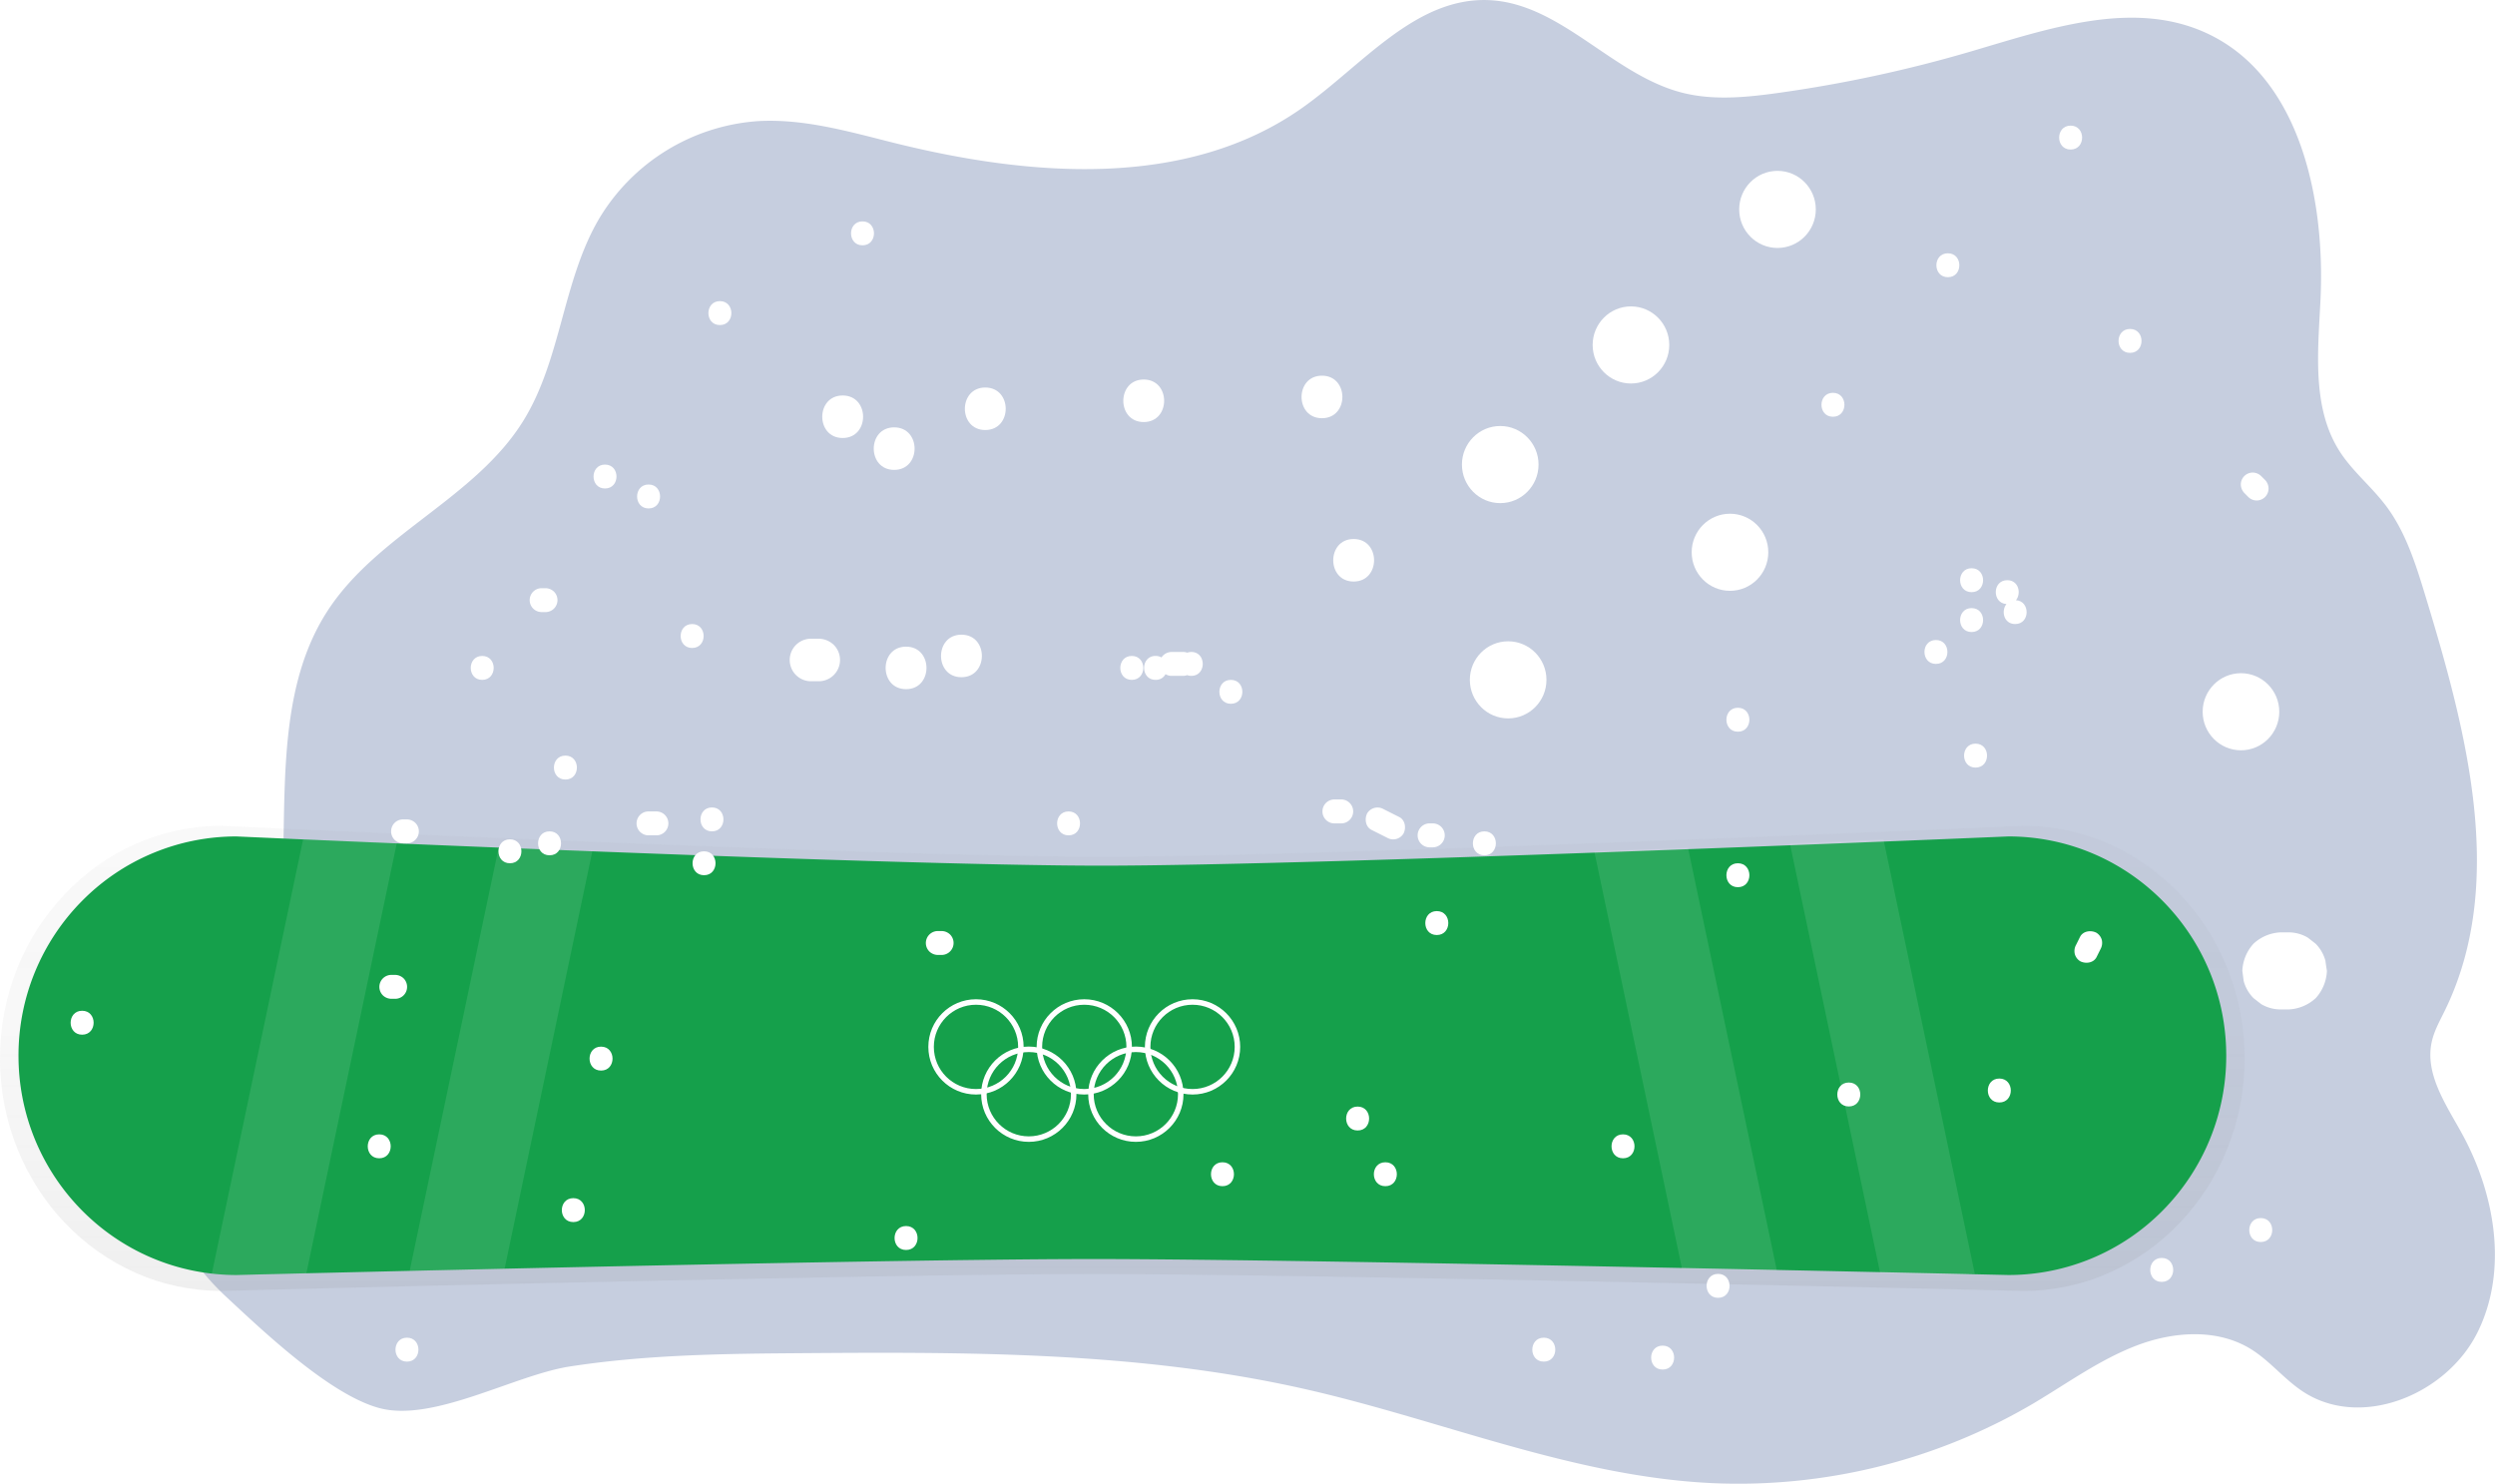 <svg xmlns="http://www.w3.org/2000/svg" xmlns:xlink="http://www.w3.org/1999/xlink" id="863ec028-5f1c-4acf-bc1b-dc14c28bc405" data-name="Layer 1" width="908" height="540" viewBox="0 0 908 540" class="injected-svg gridItem__media"><defs><linearGradient id="5b2138b1-2e8c-431b-b81c-2c12cc9c2fa1-2605" x1="563.57" y1="658.1" x2="563.57" y2="488.82" gradientUnits="userSpaceOnUse"><stop offset="0" stop-color="gray" stop-opacity="0.25"></stop><stop offset="0.54" stop-color="gray" stop-opacity="0.12"></stop><stop offset="1" stop-color="gray" stop-opacity="0.1"></stop></linearGradient><linearGradient id="5b2138b1-2e8c-431b-b81c-2c12cc9c2fa1-2605" x1="563.57" y1="658.1" x2="563.57" y2="488.82" gradientUnits="userSpaceOnUse"><stop offset="0" stop-color="gray" stop-opacity="0.25"></stop><stop offset="0.54" stop-color="gray" stop-opacity="0.12"></stop><stop offset="1" stop-color="gray" stop-opacity="0.1"></stop></linearGradient></defs><title>Winter olympics</title><path d="M218.91,597.77c4.49-7.49,11.77-12.79,17.65-19.24,39.29-43.11,6-118.69,37.64-167.76,18.11-28.1,53.83-41,71.4-69.41,13.79-22.32,14.25-50.91,27.56-73.52a73.32,73.32,0,0,1,57.65-35.47c16.64-1,33,3.74,49.18,7.79,49.92,12.47,106.86,17.12,149-12.6,21.78-15.37,41-40.13,67.57-39.25,26.35.87,45.16,27.14,70.7,33.69,11.31,2.9,23.22,1.73,34.78.13A487.88,487.88,0,0,0,872.39,207c27.92-8.21,58.42-18.84,85-7,34.23,15.2,44,59.58,42.22,97.2-.91,18.93-3.23,39.49,7,55.4,4.67,7.25,11.55,12.78,16.74,19.65,7.35,9.71,11,21.65,14.56,33.32,15,49.32,29.55,104.42,6.87,150.65-1.79,3.65-3.82,7.25-4.69,11.23-2.55,11.55,5,22.56,10.72,32.89,12.31,22.18,17.25,50.28,5.85,73s-42.56,35.3-63.6,21.28c-6.76-4.49-11.93-11.13-18.83-15.38-12.24-7.54-28.12-6.4-41.53-1.28S907.57,691.64,895.19,699A211.86,211.86,0,0,1,777.38,728c-50.16-2.54-97.55-22.82-146.53-34-61.9-14.15-126-13.71-189.5-13.21-26.32.21-52.8.77-78.86,4.8-20.14,3.12-49.62,20.39-69.28,15.15-18-4.8-42.32-28-55.82-40.54C221.28,645.27,205.82,619.57,218.91,597.77Z" transform="translate(-155.11 -188.28)" fill="#C6CEDF"></path><g opacity="0.5"><path d="M891.41,658.1s-256.49-6.16-338.59-6.16-317.1,6.16-317.1,6.16c-44.52,0-80.61-37.89-80.61-84.64h0c0-46.75,36.09-84.64,80.61-84.64,0,0,238.07,11.28,320,11.28s335.66-11.28,335.66-11.28c44.52,0,80.62,37.89,80.62,84.64h0C972,620.21,935.93,658.1,891.41,658.1Z" transform="translate(-155.11 -188.28)" fill="url(&quot;#5b2138b1-2e8c-431b-b81c-2c12cc9c2fa1-2605&quot;)"></path></g><path d="M965.3,572.49a79.9,79.9,0,0,1-23.22,56.44A78.87,78.87,0,0,1,886,652.3s-252.27-5.81-333-5.81c-46.08,0-141.12,1.89-214.24,3.51l-34.55.79-37.59.88c-15.92.38-25.49.63-25.49.63a79.72,79.72,0,0,1-8.92-.51c-39.58-4.46-70.37-38.26-70.37-79.3a79.88,79.88,0,0,1,23.22-56.43,78.87,78.87,0,0,1,56.07-23.37l24.3,1.08c9.29.4,20.87.9,34.08,1.45,11.31.48,23.82,1,37.08,1.53,10.93.44,22.37.9,34.1,1.35,68,2.63,145.36,5.23,185.2,5.23,80.61,0,330.13-10.64,330.13-10.64C929.8,492.69,965.3,528.42,965.3,572.49Z" transform="translate(-155.11 -188.28)" fill="#15A04B"></path><g opacity="0.1"><path d="M806.49,495.22l32.89,156.45c15.92.38,25.49.63,25.49.63a79.41,79.41,0,0,0,8.91-.51l-33.21-158C831.28,494.17,819.7,494.67,806.49,495.22Z" transform="translate(-155.11 -188.28)" fill="#FFFFFF"></path></g><g opacity="0.1"><path d="M735.31,498.1,767.24,650l34.55.79-32.38-154C758.48,497.19,747,497.65,735.31,498.1Z" transform="translate(-155.11 -188.28)" fill="#FFFFFF"></path></g><g opacity="0.1"><path d="M299.5,495.22,266.61,651.67c-15.92.38-25.49.63-25.49.63a79.72,79.72,0,0,1-8.92-.51l33.22-158C274.71,494.17,286.29,494.67,299.5,495.22Z" transform="translate(-155.11 -188.28)" fill="#FFFFFF"></path></g><g opacity="0.1"><path d="M370.68,498.1,338.75,650l-34.55.79,32.38-154C347.51,497.19,359,497.65,370.68,498.1Z" transform="translate(-155.11 -188.28)" fill="#FFFFFF"></path></g><ellipse cx="646.88" cy="76.21" rx="13.94" ry="14.03" fill="#FFFFFF"></ellipse><ellipse cx="593.55" cy="125.54" rx="13.94" ry="14.03" fill="#FFFFFF"></ellipse><ellipse cx="545.98" cy="169.07" rx="13.94" ry="14.03" fill="#FFFFFF"></ellipse><ellipse cx="548.86" cy="247.42" rx="13.94" ry="14.03" fill="#FFFFFF"></ellipse><ellipse cx="629.59" cy="200.99" rx="13.94" ry="14.03" fill="#FFFFFF"></ellipse><ellipse cx="815.55" cy="259.03" rx="13.94" ry="14.03" fill="#FFFFFF"></ellipse><path d="M1001.39,537.9a14.05,14.05,0,0,0-3.58-6.19l-2.83-2.2a13.77,13.77,0,0,0-7-1.91h-2.88a15.5,15.5,0,0,0-9.86,4.11,15.64,15.64,0,0,0-4.08,9.91c.17,1.25.33,2.49.5,3.73a14.05,14.05,0,0,0,3.58,6.19l2.82,2.2a13.93,13.93,0,0,0,7,1.91H988a15.5,15.5,0,0,0,9.86-4.11,15.64,15.64,0,0,0,4.08-9.92C1001.72,540.38,1001.55,539.14,1001.39,537.9Z" transform="translate(-155.11 -188.28)" fill="#FFFFFF"></path><path d="M461.78,332.21c-9.89,0-9.91,15.47,0,15.47S471.7,332.21,461.78,332.21Z" transform="translate(-155.11 -188.28)" fill="#FFFFFF"></path><path d="M480.52,343.81c-9.89,0-9.91,15.48,0,15.48S490.44,343.81,480.52,343.81Z" transform="translate(-155.11 -188.28)" fill="#FFFFFF"></path><path d="M513.68,329.31c-9.89,0-9.91,15.47,0,15.47S523.59,329.31,513.68,329.31Z" transform="translate(-155.11 -188.28)" fill="#FFFFFF"></path><path d="M571.34,326.4c-9.89,0-9.91,15.48,0,15.48S581.25,326.4,571.34,326.4Z" transform="translate(-155.11 -188.28)" fill="#FFFFFF"></path><path d="M636.21,325c-9.89,0-9.91,15.48,0,15.48S646.12,325,636.21,325Z" transform="translate(-155.11 -188.28)" fill="#FFFFFF"></path><path d="M647.74,384.44c-9.89,0-9.91,15.48,0,15.48S657.66,384.44,647.74,384.44Z" transform="translate(-155.11 -188.28)" fill="#FFFFFF"></path><path d="M458.57,423a8,8,0,0,0-5.43-2.27h-2.89a7.74,7.74,0,0,0,0,15.48h2.89A7.75,7.75,0,0,0,458.57,423Z" transform="translate(-155.11 -188.28)" fill="#FFFFFF"></path><path d="M484.85,423.62c-9.9,0-9.91,15.47,0,15.47S494.76,423.62,484.85,423.62Z" transform="translate(-155.11 -188.28)" fill="#FFFFFF"></path><path d="M505,419.26c-9.89,0-9.91,15.48,0,15.48S514.94,419.26,505,419.26Z" transform="translate(-155.11 -188.28)" fill="#FFFFFF"></path><path d="M567,427c-5.57,0-5.58,8.71,0,8.71S572.59,427,567,427Z" transform="translate(-155.11 -188.28)" fill="#FFFFFF"></path><path d="M588.64,425.55a4.48,4.48,0,0,0-1.47.26,4.1,4.1,0,0,0-1.41-.26h-4.33a4.49,4.49,0,0,0-3.63,2,4.18,4.18,0,0,0-2.13-.56c-5.57,0-5.58,8.71,0,8.71a3.93,3.93,0,0,0,3.61-2.07,4.1,4.1,0,0,0,2.15.62h4.33a4.08,4.08,0,0,0,1.38-.27,4.4,4.4,0,0,0,1.5.27C594.21,434.26,594.22,425.55,588.64,425.55Z" transform="translate(-155.11 -188.28)" fill="#FFFFFF"></path><path d="M603.06,435.71c-5.57,0-5.58,8.7,0,8.7S608.63,435.71,603.06,435.71Z" transform="translate(-155.11 -188.28)" fill="#FFFFFF"></path><path d="M643.42,479.23h-2.88a4.36,4.36,0,0,0,0,8.71h2.88a4.36,4.36,0,0,0,0-8.71Z" transform="translate(-155.11 -188.28)" fill="#FFFFFF"></path><path d="M664.34,485.63l-5.76-2.9a4.4,4.4,0,0,0-5.92,1.56c-1,2-.61,4.87,1.55,6l5.77,2.9a4.38,4.38,0,0,0,5.91-1.56C666.93,489.62,666.5,486.72,664.34,485.63Z" transform="translate(-155.11 -188.28)" fill="#FFFFFF"></path><path d="M679.63,489.22a4.42,4.42,0,0,0-3-1.28h-1.45a4.36,4.36,0,0,0,0,8.71h1.45a4.36,4.36,0,0,0,3-7.43Z" transform="translate(-155.11 -188.28)" fill="#FFFFFF"></path><path d="M695.32,490.84c-5.57,0-5.58,8.71,0,8.71S700.89,490.84,695.32,490.84Z" transform="translate(-155.11 -188.28)" fill="#FFFFFF"></path><path d="M417.1,297.87c-5.57,0-5.58,8.71,0,8.71S422.67,297.87,417.1,297.87Z" transform="translate(-155.11 -188.28)" fill="#FFFFFF"></path><path d="M391.15,364.61c-5.57,0-5.58,8.71,0,8.71S396.72,364.61,391.15,364.61Z" transform="translate(-155.11 -188.28)" fill="#FFFFFF"></path><path d="M822.17,331.24c-5.56,0-5.57,8.71,0,8.71S827.75,331.24,822.17,331.24Z" transform="translate(-155.11 -188.28)" fill="#FFFFFF"></path><path d="M864,280.46c-5.57,0-5.58,8.7,0,8.7S869.55,280.46,864,280.46Z" transform="translate(-155.11 -188.28)" fill="#FFFFFF"></path><path d="M930.29,308c-5.57,0-5.58,8.7,0,8.7S935.86,308,930.29,308Z" transform="translate(-155.11 -188.28)" fill="#FFFFFF"></path><path d="M979.48,363,978,361.53a4.45,4.45,0,0,0-3.06-1.27,4.34,4.34,0,0,0-4.33,4.35,4.53,4.53,0,0,0,1.27,3.08l1.44,1.45a4.3,4.3,0,0,0,6.12,0,4.38,4.38,0,0,0,1.26-3.08A4.6,4.6,0,0,0,979.48,363Z" transform="translate(-155.11 -188.28)" fill="#FFFFFF"></path><path d="M306.27,487.76a4.46,4.46,0,0,0-3.06-1.27h-1.44a4.32,4.32,0,0,0-4.32,4.35,4.39,4.39,0,0,0,1.26,3.08,4.51,4.51,0,0,0,3.06,1.28h1.44a4.36,4.36,0,0,0,3.06-7.44Z" transform="translate(-155.11 -188.28)" fill="#FFFFFF"></path><path d="M340.69,493.74c-5.56,0-5.57,8.71,0,8.71S346.27,493.74,340.69,493.74Z" transform="translate(-155.11 -188.28)" fill="#FFFFFF"></path><path d="M355.11,490.84c-5.57,0-5.58,8.71,0,8.71S360.68,490.84,355.11,490.84Z" transform="translate(-155.11 -188.28)" fill="#FFFFFF"></path><path d="M360.88,463.27c-5.57,0-5.58,8.71,0,8.71S366.45,463.27,360.88,463.27Z" transform="translate(-155.11 -188.28)" fill="#FFFFFF"></path><path d="M330.6,427c-5.56,0-5.57,8.71,0,8.71S336.18,427,330.6,427Z" transform="translate(-155.11 -188.28)" fill="#FFFFFF"></path><path d="M356.73,403.61a4.5,4.5,0,0,0-3.06-1.27h-1.44a4.35,4.35,0,0,0,0,8.7h1.44a4.36,4.36,0,0,0,3.06-7.43Z" transform="translate(-155.11 -188.28)" fill="#FFFFFF"></path><path d="M375.29,357.36c-5.56,0-5.57,8.7,0,8.7S380.87,357.36,375.29,357.36Z" transform="translate(-155.11 -188.28)" fill="#FFFFFF"></path><path d="M469,268.85c-5.56,0-5.57,8.71,0,8.71S474.57,268.85,469,268.85Z" transform="translate(-155.11 -188.28)" fill="#FFFFFF"></path><path d="M407,415.39c-5.57,0-5.58,8.71,0,8.71S412.58,415.39,407,415.39Z" transform="translate(-155.11 -188.28)" fill="#FFFFFF"></path><path d="M394,483.59h-2.88a4.35,4.35,0,0,0,0,8.7H394a4.35,4.35,0,0,0,0-8.7Z" transform="translate(-155.11 -188.28)" fill="#FFFFFF"></path><path d="M414.21,482.14c-5.56,0-5.57,8.7,0,8.7S419.79,482.14,414.21,482.14Z" transform="translate(-155.11 -188.28)" fill="#FFFFFF"></path><path d="M411.33,498.1c-5.57,0-5.57,8.7,0,8.7S416.91,498.1,411.33,498.1Z" transform="translate(-155.11 -188.28)" fill="#FFFFFF"></path><path d="M716.94,675.11c-5.57,0-5.58,8.71,0,8.71S722.51,675.11,716.94,675.11Z" transform="translate(-155.11 -188.28)" fill="#FFFFFF"></path><path d="M760.19,678c-5.57,0-5.58,8.71,0,8.71S765.76,678,760.19,678Z" transform="translate(-155.11 -188.28)" fill="#FFFFFF"></path><path d="M780.37,651.89c-5.57,0-5.58,8.71,0,8.71S785.94,651.89,780.37,651.89Z" transform="translate(-155.11 -188.28)" fill="#FFFFFF"></path><path d="M941.82,646.09c-5.56,0-5.57,8.71,0,8.71S947.4,646.09,941.82,646.09Z" transform="translate(-155.11 -188.28)" fill="#FFFFFF"></path><path d="M977.86,631.58c-5.57,0-5.57,8.71,0,8.71S983.44,631.58,977.86,631.58Z" transform="translate(-155.11 -188.28)" fill="#FFFFFF"></path><path d="M303.21,675.11c-5.56,0-5.57,8.71,0,8.71S308.79,675.11,303.21,675.11Z" transform="translate(-155.11 -188.28)" fill="#FFFFFF"></path><path d="M363.76,624.33c-5.57,0-5.58,8.7,0,8.7S369.33,624.33,363.76,624.33Z" transform="translate(-155.11 -188.28)" fill="#FFFFFF"></path><path d="M293.12,601.11c-5.56,0-5.57,8.71,0,8.71S298.7,601.11,293.12,601.11Z" transform="translate(-155.11 -188.28)" fill="#FFFFFF"></path><path d="M185,556.13c-5.57,0-5.58,8.71,0,8.71S190.58,556.13,185,556.13Z" transform="translate(-155.11 -188.28)" fill="#FFFFFF"></path><path d="M302,544.35a4.5,4.5,0,0,0-3.06-1.27h-1.44a4.36,4.36,0,0,0-3.06,7.43,4.5,4.5,0,0,0,3.06,1.27h1.44a4.32,4.32,0,0,0,4.32-4.35A4.39,4.39,0,0,0,302,544.35Z" transform="translate(-155.11 -188.28)" fill="#FFFFFF"></path><path d="M373.85,569.19c-5.57,0-5.58,8.71,0,8.71S379.42,569.19,373.85,569.19Z" transform="translate(-155.11 -188.28)" fill="#FFFFFF"></path><path d="M649.19,591c-5.57,0-5.58,8.7,0,8.7S654.76,591,649.19,591Z" transform="translate(-155.11 -188.28)" fill="#FFFFFF"></path><path d="M745.77,601.11c-5.57,0-5.57,8.71,0,8.71S751.35,601.11,745.77,601.11Z" transform="translate(-155.11 -188.28)" fill="#FFFFFF"></path><path d="M827.94,582.25c-5.57,0-5.58,8.71,0,8.71S833.51,582.25,827.94,582.25Z" transform="translate(-155.11 -188.28)" fill="#FFFFFF"></path><path d="M920,530.31a4.42,4.42,0,0,0-2-2.6c-2-1-4.84-.61-5.92,1.56l-1.44,2.9a4.62,4.62,0,0,0-.44,3.36,4.44,4.44,0,0,0,2,2.6c2,1,4.84.61,5.92-1.56l1.44-2.9A4.68,4.68,0,0,0,920,530.31Z" transform="translate(-155.11 -188.28)" fill="#FFFFFF"></path><path d="M882.72,580.8c-5.57,0-5.58,8.71,0,8.71S888.29,580.8,882.72,580.8Z" transform="translate(-155.11 -188.28)" fill="#FFFFFF"></path><path d="M659.28,611.27c-5.57,0-5.58,8.7,0,8.7S664.85,611.27,659.28,611.27Z" transform="translate(-155.11 -188.28)" fill="#FFFFFF"></path><path d="M484.85,634.48c-5.57,0-5.58,8.71,0,8.71S490.42,634.48,484.85,634.48Z" transform="translate(-155.11 -188.28)" fill="#FFFFFF"></path><path d="M500.88,528.39a4.46,4.46,0,0,0-3.06-1.27h-1.44a4.36,4.36,0,0,0-3.06,7.43,4.5,4.5,0,0,0,3.06,1.27h1.44a4.36,4.36,0,0,0,3.06-7.43Z" transform="translate(-155.11 -188.28)" fill="#FFFFFF"></path><path d="M544,483.59c-5.56,0-5.57,8.7,0,8.7S549.53,483.59,544,483.59Z" transform="translate(-155.11 -188.28)" fill="#FFFFFF"></path><path d="M600,611.27c-5.57,0-5.57,8.7,0,8.7S605.57,611.27,600,611.27Z" transform="translate(-155.11 -188.28)" fill="#FFFFFF"></path><path d="M678,519.86c-5.57,0-5.58,8.71,0,8.71S683.59,519.86,678,519.86Z" transform="translate(-155.11 -188.28)" fill="#FFFFFF"></path><path d="M787.58,502.45c-5.57,0-5.58,8.71,0,8.71S793.15,502.45,787.58,502.45Z" transform="translate(-155.11 -188.28)" fill="#FFFFFF"></path><path d="M874.07,458.92c-5.57,0-5.58,8.71,0,8.71S879.64,458.92,874.07,458.92Z" transform="translate(-155.11 -188.28)" fill="#FFFFFF"></path><path d="M872.63,395.08c-5.57,0-5.58,8.71,0,8.71S878.2,395.08,872.63,395.08Z" transform="translate(-155.11 -188.28)" fill="#FFFFFF"></path><path d="M872.63,409.59c-5.57,0-5.58,8.71,0,8.71S878.2,409.59,872.63,409.59Z" transform="translate(-155.11 -188.28)" fill="#FFFFFF"></path><path d="M859.65,421.2c-5.56,0-5.57,8.7,0,8.7S865.23,421.2,859.65,421.2Z" transform="translate(-155.11 -188.28)" fill="#FFFFFF"></path><path d="M888.78,406.72c2-2.47,1-7.29-3.18-7.29-5.46,0-5.56,8.37-.29,8.68-2,2.47-1,7.28,3.17,7.28C894,415.39,894,407,888.78,406.72Z" transform="translate(-155.11 -188.28)" fill="#FFFFFF"></path><path d="M908.67,234c-5.57,0-5.58,8.7,0,8.7S914.24,234,908.67,234Z" transform="translate(-155.11 -188.28)" fill="#FFFFFF"></path><path d="M787.58,445.86c-5.57,0-5.58,8.71,0,8.71S793.15,445.86,787.58,445.86Z" transform="translate(-155.11 -188.28)" fill="#FFFFFF"></path><circle cx="355.19" cy="381" r="16.34" fill="none" stroke="#FFFFFF" stroke-linecap="round" stroke-miterlimit="10" stroke-width="2px"></circle><circle cx="394.6" cy="381" r="16.34" fill="none" stroke="#FFFFFF" stroke-linecap="round" stroke-miterlimit="10" stroke-width="2px"></circle><circle cx="374.41" cy="398.22" r="16.34" fill="none" stroke="#FFFFFF" stroke-linecap="round" stroke-miterlimit="10" stroke-width="2px"></circle><circle cx="413.37" cy="398.22" r="16.34" fill="none" stroke="#FFFFFF" stroke-linecap="round" stroke-miterlimit="10" stroke-width="2px"></circle><circle cx="434" cy="381" r="16.34" fill="none" stroke="#FFFFFF" stroke-linecap="round" stroke-miterlimit="10" stroke-width="2px"></circle></svg>